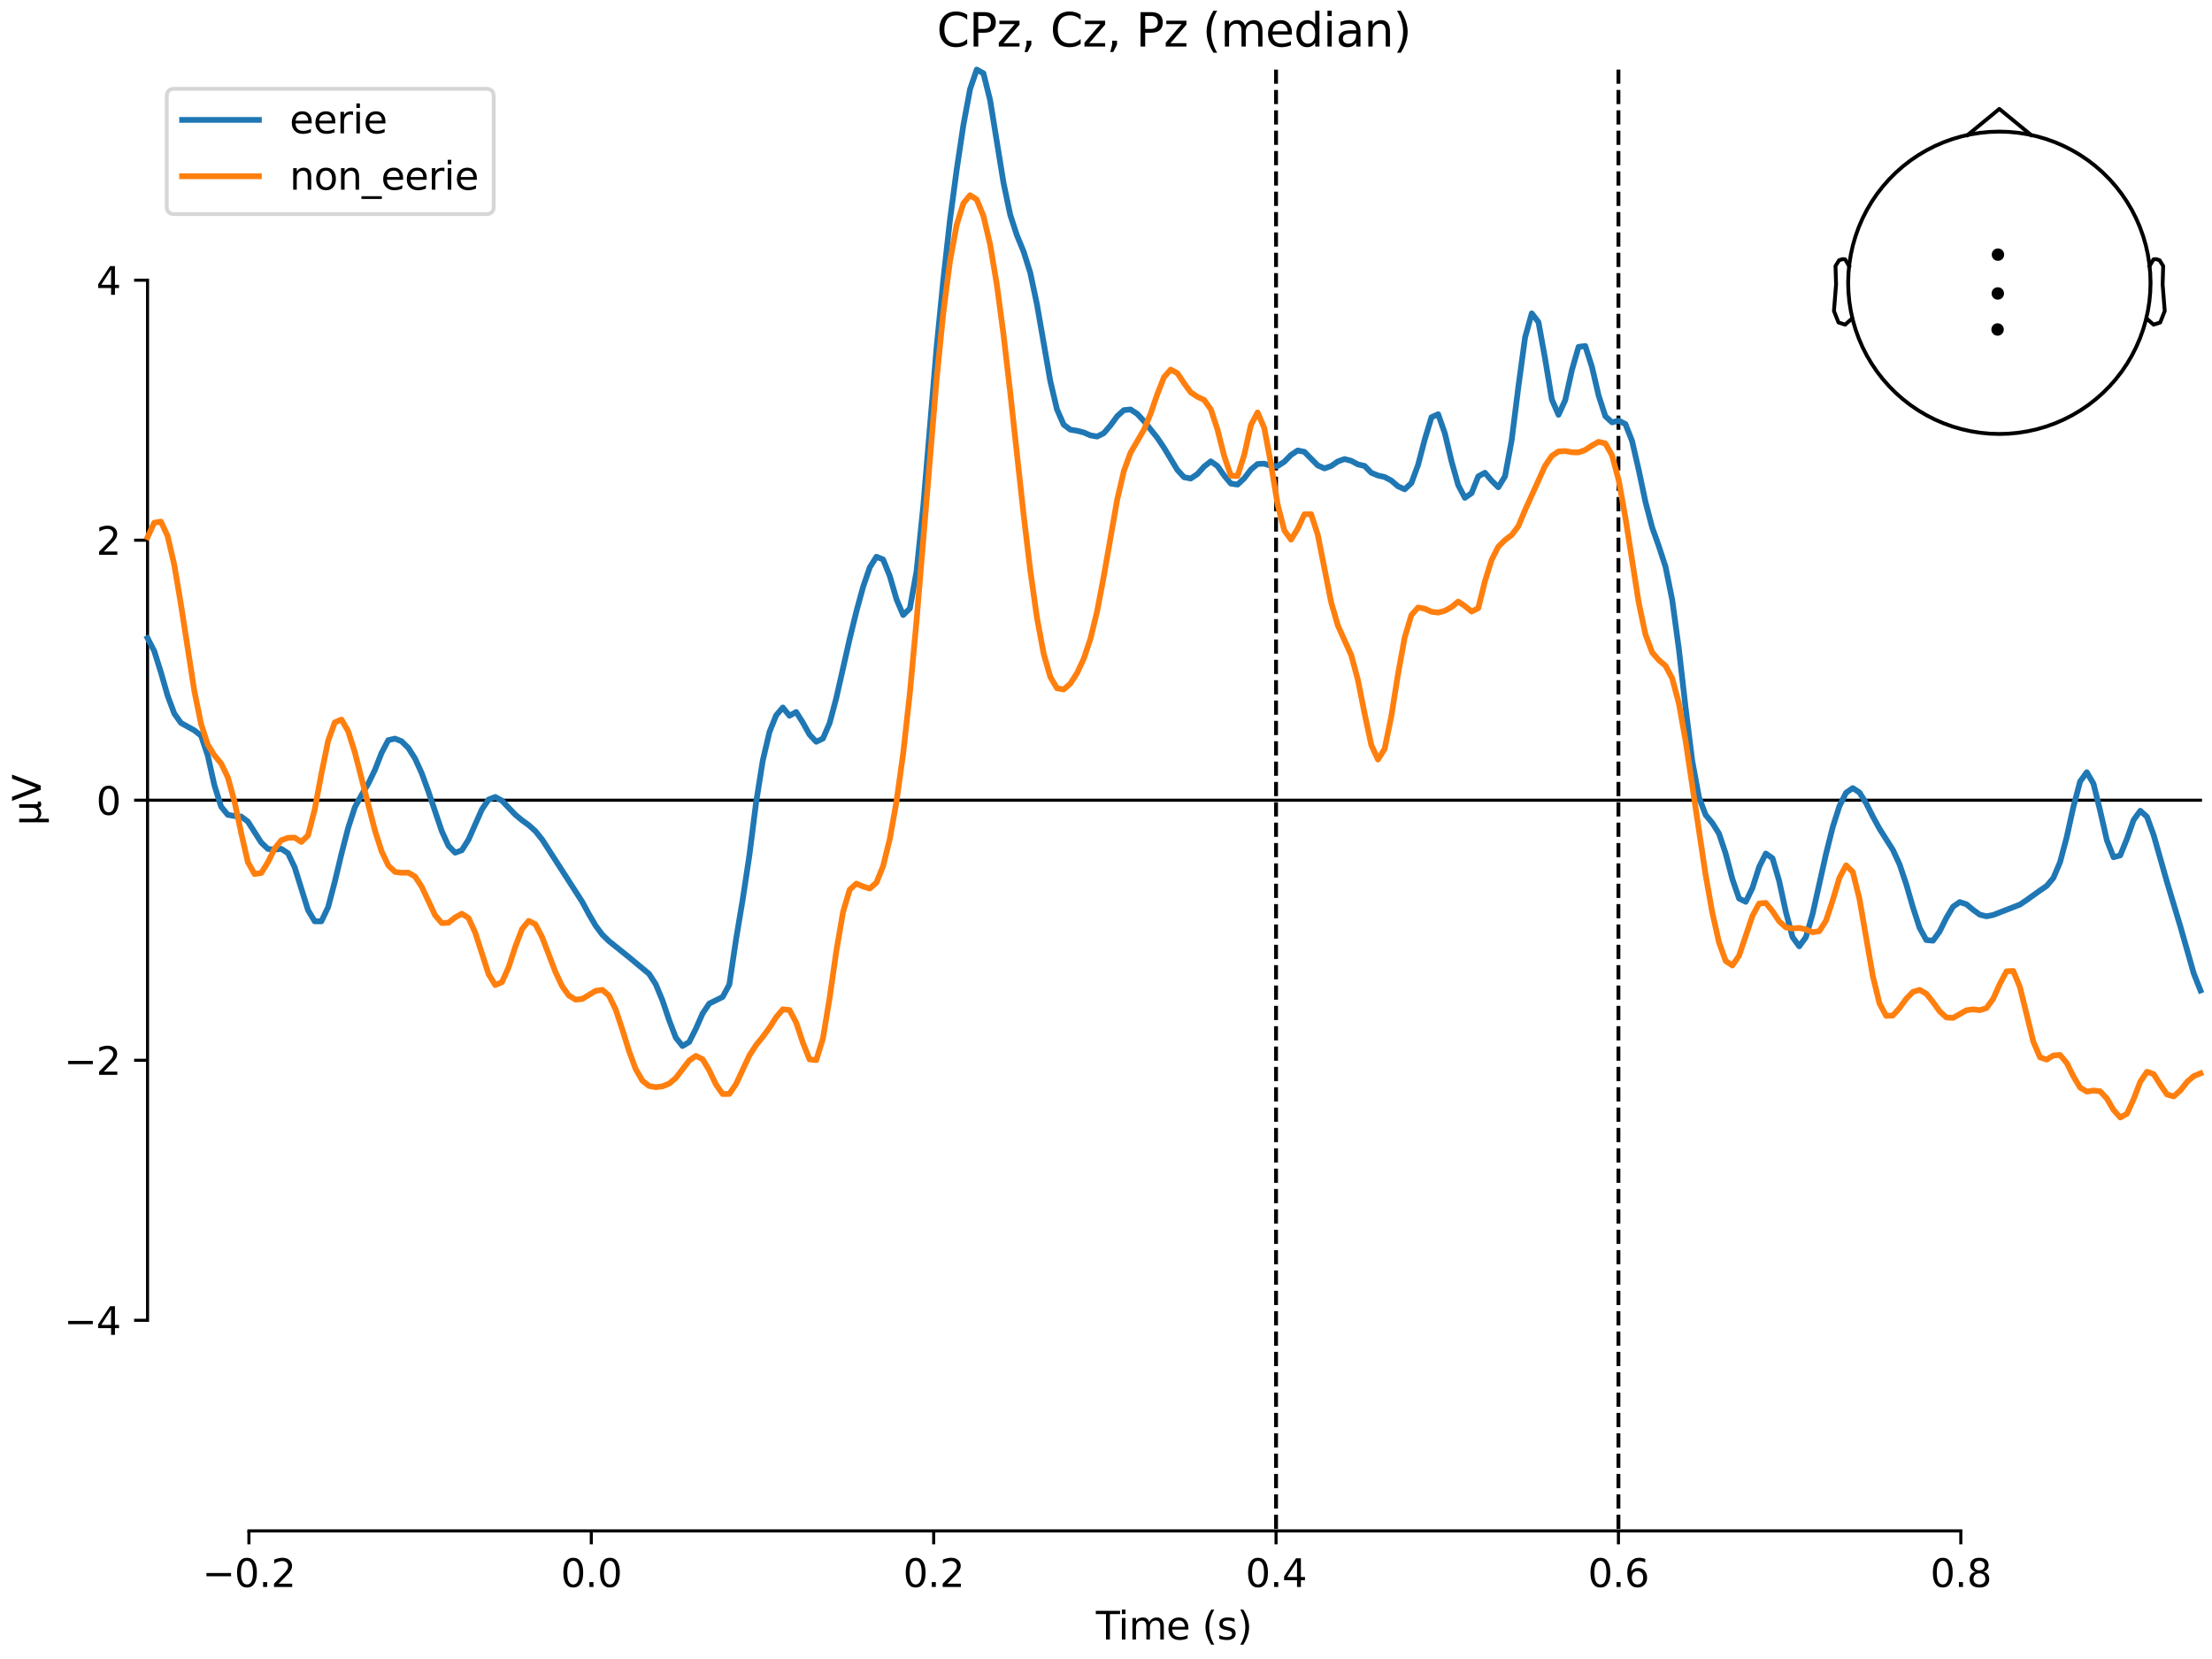 <?xml version="1.0" encoding="utf-8" standalone="no"?>
<!DOCTYPE svg PUBLIC "-//W3C//DTD SVG 1.1//EN"
  "http://www.w3.org/Graphics/SVG/1.1/DTD/svg11.dtd">
<svg xmlns:xlink="http://www.w3.org/1999/xlink" width="576pt" height="432pt" viewBox="0 0 576 432" xmlns="http://www.w3.org/2000/svg" version="1.1">
 <defs>
  <style type="text/css">*{stroke-linejoin: round; stroke-linecap: butt}</style>
 </defs>
 <g id="figure_1">
  <g id="patch_1">
   <path d="M 0 432 
L 576 432 
L 576 0 
L 0 0 
z
" style="fill: #ffffff"/>
  </g>
  <g id="axes_1">
   <g id="patch_2">
    <path d="M 38.421 398.644 
L 573 398.644 
L 573 18.118 
L 38.421 18.118 
L 38.421 398.644 
z
" style="fill: none; opacity: 0"/>
   </g>
   <g id="patch_3">
    <path d="M 38.421 343.799 
L 38.421 72.963 
" style="fill: none; stroke: #000000; stroke-width: 0.8; stroke-linejoin: miter; stroke-linecap: square"/>
   </g>
   <g id="LineCollection_1">
    <path d="M 332.282 18.118 
L 332.282 398.644 
" clip-path="url(#p846d52fdab)" style="fill: none; stroke-dasharray: 3.7,1.6; stroke-dashoffset: 0; stroke: #000000"/>
    <path d="M 421.437 18.118 
L 421.437 398.644 
" clip-path="url(#p846d52fdab)" style="fill: none; stroke-dasharray: 3.7,1.6; stroke-dashoffset: 0; stroke: #000000"/>
   </g>
   <g id="matplotlib.axis_1">
    <g id="xtick_1">
     <g id="line2d_1">
      <defs>
       <path id="m18de49114f" d="M 0 0 
L 0 3.5 
" style="stroke: #000000; stroke-width: 0.8"/>
      </defs>
      <g>
       <use xlink:href="#m18de49114f" x="64.819" y="398.644" style="stroke: #000000; stroke-width: 0.8"/>
      </g>
     </g>
     <g id="text_1">
      <!-- −0.2 -->
      <g transform="translate(52.677 413.242) scale(0.1 -0.1)">
       <defs>
        <path id="DejaVuSans-2212" d="M 678 2272 
L 4684 2272 
L 4684 1741 
L 678 1741 
L 678 2272 
z
" transform="scale(0.016)"/>
        <path id="DejaVuSans-30" d="M 2034 4250 
Q 1547 4250 1301 3770 
Q 1056 3291 1056 2328 
Q 1056 1369 1301 889 
Q 1547 409 2034 409 
Q 2525 409 2770 889 
Q 3016 1369 3016 2328 
Q 3016 3291 2770 3770 
Q 2525 4250 2034 4250 
z
M 2034 4750 
Q 2819 4750 3233 4129 
Q 3647 3509 3647 2328 
Q 3647 1150 3233 529 
Q 2819 -91 2034 -91 
Q 1250 -91 836 529 
Q 422 1150 422 2328 
Q 422 3509 836 4129 
Q 1250 4750 2034 4750 
z
" transform="scale(0.016)"/>
        <path id="DejaVuSans-2e" d="M 684 794 
L 1344 794 
L 1344 0 
L 684 0 
L 684 794 
z
" transform="scale(0.016)"/>
        <path id="DejaVuSans-32" d="M 1228 531 
L 3431 531 
L 3431 0 
L 469 0 
L 469 531 
Q 828 903 1448 1529 
Q 2069 2156 2228 2338 
Q 2531 2678 2651 2914 
Q 2772 3150 2772 3378 
Q 2772 3750 2511 3984 
Q 2250 4219 1831 4219 
Q 1534 4219 1204 4116 
Q 875 4013 500 3803 
L 500 4441 
Q 881 4594 1212 4672 
Q 1544 4750 1819 4750 
Q 2544 4750 2975 4387 
Q 3406 4025 3406 3419 
Q 3406 3131 3298 2873 
Q 3191 2616 2906 2266 
Q 2828 2175 2409 1742 
Q 1991 1309 1228 531 
z
" transform="scale(0.016)"/>
       </defs>
       <use xlink:href="#DejaVuSans-2212"/>
       <use xlink:href="#DejaVuSans-30" transform="translate(83.789 0)"/>
       <use xlink:href="#DejaVuSans-2e" transform="translate(147.412 0)"/>
       <use xlink:href="#DejaVuSans-32" transform="translate(179.199 0)"/>
      </g>
     </g>
    </g>
    <g id="xtick_2">
     <g id="line2d_2">
      <g>
       <use xlink:href="#m18de49114f" x="153.973" y="398.644" style="stroke: #000000; stroke-width: 0.8"/>
      </g>
     </g>
     <g id="text_2">
      <!-- 0.0 -->
      <g transform="translate(146.022 413.242) scale(0.1 -0.1)">
       <use xlink:href="#DejaVuSans-30"/>
       <use xlink:href="#DejaVuSans-2e" transform="translate(63.623 0)"/>
       <use xlink:href="#DejaVuSans-30" transform="translate(95.41 0)"/>
      </g>
     </g>
    </g>
    <g id="xtick_3">
     <g id="line2d_3">
      <g>
       <use xlink:href="#m18de49114f" x="243.128" y="398.644" style="stroke: #000000; stroke-width: 0.8"/>
      </g>
     </g>
     <g id="text_3">
      <!-- 0.2 -->
      <g transform="translate(235.176 413.242) scale(0.1 -0.1)">
       <use xlink:href="#DejaVuSans-30"/>
       <use xlink:href="#DejaVuSans-2e" transform="translate(63.623 0)"/>
       <use xlink:href="#DejaVuSans-32" transform="translate(95.41 0)"/>
      </g>
     </g>
    </g>
    <g id="xtick_4">
     <g id="line2d_4">
      <g>
       <use xlink:href="#m18de49114f" x="332.282" y="398.644" style="stroke: #000000; stroke-width: 0.8"/>
      </g>
     </g>
     <g id="text_4">
      <!-- 0.4 -->
      <g transform="translate(324.331 413.242) scale(0.1 -0.1)">
       <defs>
        <path id="DejaVuSans-34" d="M 2419 4116 
L 825 1625 
L 2419 1625 
L 2419 4116 
z
M 2253 4666 
L 3047 4666 
L 3047 1625 
L 3713 1625 
L 3713 1100 
L 3047 1100 
L 3047 0 
L 2419 0 
L 2419 1100 
L 313 1100 
L 313 1709 
L 2253 4666 
z
" transform="scale(0.016)"/>
       </defs>
       <use xlink:href="#DejaVuSans-30"/>
       <use xlink:href="#DejaVuSans-2e" transform="translate(63.623 0)"/>
       <use xlink:href="#DejaVuSans-34" transform="translate(95.41 0)"/>
      </g>
     </g>
    </g>
    <g id="xtick_5">
     <g id="line2d_5">
      <g>
       <use xlink:href="#m18de49114f" x="421.437" y="398.644" style="stroke: #000000; stroke-width: 0.8"/>
      </g>
     </g>
     <g id="text_5">
      <!-- 0.6 -->
      <g transform="translate(413.485 413.242) scale(0.1 -0.1)">
       <defs>
        <path id="DejaVuSans-36" d="M 2113 2584 
Q 1688 2584 1439 2293 
Q 1191 2003 1191 1497 
Q 1191 994 1439 701 
Q 1688 409 2113 409 
Q 2538 409 2786 701 
Q 3034 994 3034 1497 
Q 3034 2003 2786 2293 
Q 2538 2584 2113 2584 
z
M 3366 4563 
L 3366 3988 
Q 3128 4100 2886 4159 
Q 2644 4219 2406 4219 
Q 1781 4219 1451 3797 
Q 1122 3375 1075 2522 
Q 1259 2794 1537 2939 
Q 1816 3084 2150 3084 
Q 2853 3084 3261 2657 
Q 3669 2231 3669 1497 
Q 3669 778 3244 343 
Q 2819 -91 2113 -91 
Q 1303 -91 875 529 
Q 447 1150 447 2328 
Q 447 3434 972 4092 
Q 1497 4750 2381 4750 
Q 2619 4750 2861 4703 
Q 3103 4656 3366 4563 
z
" transform="scale(0.016)"/>
       </defs>
       <use xlink:href="#DejaVuSans-30"/>
       <use xlink:href="#DejaVuSans-2e" transform="translate(63.623 0)"/>
       <use xlink:href="#DejaVuSans-36" transform="translate(95.41 0)"/>
      </g>
     </g>
    </g>
    <g id="xtick_6">
     <g id="line2d_6">
      <g>
       <use xlink:href="#m18de49114f" x="510.592" y="398.644" style="stroke: #000000; stroke-width: 0.8"/>
      </g>
     </g>
     <g id="text_6">
      <!-- 0.8 -->
      <g transform="translate(502.64 413.242) scale(0.1 -0.1)">
       <defs>
        <path id="DejaVuSans-38" d="M 2034 2216 
Q 1584 2216 1326 1975 
Q 1069 1734 1069 1313 
Q 1069 891 1326 650 
Q 1584 409 2034 409 
Q 2484 409 2743 651 
Q 3003 894 3003 1313 
Q 3003 1734 2745 1975 
Q 2488 2216 2034 2216 
z
M 1403 2484 
Q 997 2584 770 2862 
Q 544 3141 544 3541 
Q 544 4100 942 4425 
Q 1341 4750 2034 4750 
Q 2731 4750 3128 4425 
Q 3525 4100 3525 3541 
Q 3525 3141 3298 2862 
Q 3072 2584 2669 2484 
Q 3125 2378 3379 2068 
Q 3634 1759 3634 1313 
Q 3634 634 3220 271 
Q 2806 -91 2034 -91 
Q 1263 -91 848 271 
Q 434 634 434 1313 
Q 434 1759 690 2068 
Q 947 2378 1403 2484 
z
M 1172 3481 
Q 1172 3119 1398 2916 
Q 1625 2713 2034 2713 
Q 2441 2713 2670 2916 
Q 2900 3119 2900 3481 
Q 2900 3844 2670 4047 
Q 2441 4250 2034 4250 
Q 1625 4250 1398 4047 
Q 1172 3844 1172 3481 
z
" transform="scale(0.016)"/>
       </defs>
       <use xlink:href="#DejaVuSans-30"/>
       <use xlink:href="#DejaVuSans-2e" transform="translate(63.623 0)"/>
       <use xlink:href="#DejaVuSans-38" transform="translate(95.41 0)"/>
      </g>
     </g>
    </g>
    <g id="text_7">
     <!-- Time (s) -->
     <g transform="translate(285.381 426.92) scale(0.1 -0.1)">
      <defs>
       <path id="DejaVuSans-54" d="M -19 4666 
L 3928 4666 
L 3928 4134 
L 2272 4134 
L 2272 0 
L 1638 0 
L 1638 4134 
L -19 4134 
L -19 4666 
z
" transform="scale(0.016)"/>
       <path id="DejaVuSans-69" d="M 603 3500 
L 1178 3500 
L 1178 0 
L 603 0 
L 603 3500 
z
M 603 4863 
L 1178 4863 
L 1178 4134 
L 603 4134 
L 603 4863 
z
" transform="scale(0.016)"/>
       <path id="DejaVuSans-6d" d="M 3328 2828 
Q 3544 3216 3844 3400 
Q 4144 3584 4550 3584 
Q 5097 3584 5394 3201 
Q 5691 2819 5691 2113 
L 5691 0 
L 5113 0 
L 5113 2094 
Q 5113 2597 4934 2840 
Q 4756 3084 4391 3084 
Q 3944 3084 3684 2787 
Q 3425 2491 3425 1978 
L 3425 0 
L 2847 0 
L 2847 2094 
Q 2847 2600 2669 2842 
Q 2491 3084 2119 3084 
Q 1678 3084 1418 2786 
Q 1159 2488 1159 1978 
L 1159 0 
L 581 0 
L 581 3500 
L 1159 3500 
L 1159 2956 
Q 1356 3278 1631 3431 
Q 1906 3584 2284 3584 
Q 2666 3584 2933 3390 
Q 3200 3197 3328 2828 
z
" transform="scale(0.016)"/>
       <path id="DejaVuSans-65" d="M 3597 1894 
L 3597 1613 
L 953 1613 
Q 991 1019 1311 708 
Q 1631 397 2203 397 
Q 2534 397 2845 478 
Q 3156 559 3463 722 
L 3463 178 
Q 3153 47 2828 -22 
Q 2503 -91 2169 -91 
Q 1331 -91 842 396 
Q 353 884 353 1716 
Q 353 2575 817 3079 
Q 1281 3584 2069 3584 
Q 2775 3584 3186 3129 
Q 3597 2675 3597 1894 
z
M 3022 2063 
Q 3016 2534 2758 2815 
Q 2500 3097 2075 3097 
Q 1594 3097 1305 2825 
Q 1016 2553 972 2059 
L 3022 2063 
z
" transform="scale(0.016)"/>
       <path id="DejaVuSans-20" transform="scale(0.016)"/>
       <path id="DejaVuSans-28" d="M 1984 4856 
Q 1566 4138 1362 3434 
Q 1159 2731 1159 2009 
Q 1159 1288 1364 580 
Q 1569 -128 1984 -844 
L 1484 -844 
Q 1016 -109 783 600 
Q 550 1309 550 2009 
Q 550 2706 781 3412 
Q 1013 4119 1484 4856 
L 1984 4856 
z
" transform="scale(0.016)"/>
       <path id="DejaVuSans-73" d="M 2834 3397 
L 2834 2853 
Q 2591 2978 2328 3040 
Q 2066 3103 1784 3103 
Q 1356 3103 1142 2972 
Q 928 2841 928 2578 
Q 928 2378 1081 2264 
Q 1234 2150 1697 2047 
L 1894 2003 
Q 2506 1872 2764 1633 
Q 3022 1394 3022 966 
Q 3022 478 2636 193 
Q 2250 -91 1575 -91 
Q 1294 -91 989 -36 
Q 684 19 347 128 
L 347 722 
Q 666 556 975 473 
Q 1284 391 1588 391 
Q 1994 391 2212 530 
Q 2431 669 2431 922 
Q 2431 1156 2273 1281 
Q 2116 1406 1581 1522 
L 1381 1569 
Q 847 1681 609 1914 
Q 372 2147 372 2553 
Q 372 3047 722 3315 
Q 1072 3584 1716 3584 
Q 2034 3584 2315 3537 
Q 2597 3491 2834 3397 
z
" transform="scale(0.016)"/>
       <path id="DejaVuSans-29" d="M 513 4856 
L 1013 4856 
Q 1481 4119 1714 3412 
Q 1947 2706 1947 2009 
Q 1947 1309 1714 600 
Q 1481 -109 1013 -844 
L 513 -844 
Q 928 -128 1133 580 
Q 1338 1288 1338 2009 
Q 1338 2731 1133 3434 
Q 928 4138 513 4856 
z
" transform="scale(0.016)"/>
      </defs>
      <use xlink:href="#DejaVuSans-54"/>
      <use xlink:href="#DejaVuSans-69" transform="translate(57.959 0)"/>
      <use xlink:href="#DejaVuSans-6d" transform="translate(85.742 0)"/>
      <use xlink:href="#DejaVuSans-65" transform="translate(183.154 0)"/>
      <use xlink:href="#DejaVuSans-20" transform="translate(244.678 0)"/>
      <use xlink:href="#DejaVuSans-28" transform="translate(276.465 0)"/>
      <use xlink:href="#DejaVuSans-73" transform="translate(315.479 0)"/>
      <use xlink:href="#DejaVuSans-29" transform="translate(367.578 0)"/>
     </g>
    </g>
   </g>
   <g id="matplotlib.axis_2">
    <g id="ytick_1">
     <g id="line2d_7">
      <defs>
       <path id="mca78607dec" d="M 0 0 
L -3.5 0 
" style="stroke: #000000; stroke-width: 0.8"/>
      </defs>
      <g>
       <use xlink:href="#mca78607dec" x="38.421" y="343.799" style="stroke: #000000; stroke-width: 0.8"/>
      </g>
     </g>
     <g id="text_8">
      <!-- −4 -->
      <g transform="translate(16.678 347.599) scale(0.1 -0.1)">
       <use xlink:href="#DejaVuSans-2212"/>
       <use xlink:href="#DejaVuSans-34" transform="translate(83.789 0)"/>
      </g>
     </g>
    </g>
    <g id="ytick_2">
     <g id="line2d_8">
      <g>
       <use xlink:href="#mca78607dec" x="38.421" y="276.09" style="stroke: #000000; stroke-width: 0.8"/>
      </g>
     </g>
     <g id="text_9">
      <!-- −2 -->
      <g transform="translate(16.678 279.889) scale(0.1 -0.1)">
       <use xlink:href="#DejaVuSans-2212"/>
       <use xlink:href="#DejaVuSans-32" transform="translate(83.789 0)"/>
      </g>
     </g>
    </g>
    <g id="ytick_3">
     <g id="line2d_9">
      <g>
       <use xlink:href="#mca78607dec" x="38.421" y="208.381" style="stroke: #000000; stroke-width: 0.8"/>
      </g>
     </g>
     <g id="text_10">
      <!-- 0 -->
      <g transform="translate(25.058 212.18) scale(0.1 -0.1)">
       <use xlink:href="#DejaVuSans-30"/>
      </g>
     </g>
    </g>
    <g id="ytick_4">
     <g id="line2d_10">
      <g>
       <use xlink:href="#mca78607dec" x="38.421" y="140.672" style="stroke: #000000; stroke-width: 0.8"/>
      </g>
     </g>
     <g id="text_11">
      <!-- 2 -->
      <g transform="translate(25.058 144.471) scale(0.1 -0.1)">
       <use xlink:href="#DejaVuSans-32"/>
      </g>
     </g>
    </g>
    <g id="ytick_5">
     <g id="line2d_11">
      <g>
       <use xlink:href="#mca78607dec" x="38.421" y="72.963" style="stroke: #000000; stroke-width: 0.8"/>
      </g>
     </g>
     <g id="text_12">
      <!-- 4 -->
      <g transform="translate(25.058 76.762) scale(0.1 -0.1)">
       <use xlink:href="#DejaVuSans-34"/>
      </g>
     </g>
    </g>
    <g id="text_13">
     <!-- µV -->
     <g transform="translate(10.599 214.982) rotate(-90) scale(0.1 -0.1)">
      <defs>
       <path id="DejaVuSans-b5" d="M 544 -1331 
L 544 3500 
L 1119 3500 
L 1119 1325 
Q 1119 872 1334 640 
Q 1550 409 1972 409 
Q 2434 409 2667 671 
Q 2900 934 2900 1459 
L 2900 3500 
L 3475 3500 
L 3475 806 
Q 3475 619 3529 530 
Q 3584 441 3700 441 
Q 3728 441 3778 458 
Q 3828 475 3916 513 
L 3916 50 
Q 3788 -22 3673 -56 
Q 3559 -91 3450 -91 
Q 3234 -91 3106 31 
Q 2978 153 2931 403 
Q 2775 156 2548 32 
Q 2322 -91 2016 -91 
Q 1697 -91 1473 31 
Q 1250 153 1119 397 
L 1119 -1331 
L 544 -1331 
z
" transform="scale(0.016)"/>
       <path id="DejaVuSans-56" d="M 1831 0 
L 50 4666 
L 709 4666 
L 2188 738 
L 3669 4666 
L 4325 4666 
L 2547 0 
L 1831 0 
z
" transform="scale(0.016)"/>
      </defs>
      <use xlink:href="#DejaVuSans-b5"/>
      <use xlink:href="#DejaVuSans-56" transform="translate(63.623 0)"/>
     </g>
    </g>
   </g>
   <g id="patch_4">
    <path d="M 64.819 398.644 
L 510.592 398.644 
" style="fill: none; stroke: #000000; stroke-width: 0.8; stroke-linejoin: miter; stroke-linecap: square"/>
   </g>
   <g id="patch_5">
    <path d="M 38.421 208.381 
L 573 208.381 
" style="fill: none; stroke: #000000; stroke-width: 0.8; stroke-linejoin: miter; stroke-linecap: square"/>
   </g>
   <g id="text_14">
    <!-- CPz, Cz, Pz (median) -->
    <g transform="translate(243.94 12.118) scale(0.12 -0.12)">
     <defs>
      <path id="DejaVuSans-43" d="M 4122 4306 
L 4122 3641 
Q 3803 3938 3442 4084 
Q 3081 4231 2675 4231 
Q 1875 4231 1450 3742 
Q 1025 3253 1025 2328 
Q 1025 1406 1450 917 
Q 1875 428 2675 428 
Q 3081 428 3442 575 
Q 3803 722 4122 1019 
L 4122 359 
Q 3791 134 3420 21 
Q 3050 -91 2638 -91 
Q 1578 -91 968 557 
Q 359 1206 359 2328 
Q 359 3453 968 4101 
Q 1578 4750 2638 4750 
Q 3056 4750 3426 4639 
Q 3797 4528 4122 4306 
z
" transform="scale(0.016)"/>
      <path id="DejaVuSans-50" d="M 1259 4147 
L 1259 2394 
L 2053 2394 
Q 2494 2394 2734 2622 
Q 2975 2850 2975 3272 
Q 2975 3691 2734 3919 
Q 2494 4147 2053 4147 
L 1259 4147 
z
M 628 4666 
L 2053 4666 
Q 2838 4666 3239 4311 
Q 3641 3956 3641 3272 
Q 3641 2581 3239 2228 
Q 2838 1875 2053 1875 
L 1259 1875 
L 1259 0 
L 628 0 
L 628 4666 
z
" transform="scale(0.016)"/>
      <path id="DejaVuSans-7a" d="M 353 3500 
L 3084 3500 
L 3084 2975 
L 922 459 
L 3084 459 
L 3084 0 
L 275 0 
L 275 525 
L 2438 3041 
L 353 3041 
L 353 3500 
z
" transform="scale(0.016)"/>
      <path id="DejaVuSans-2c" d="M 750 794 
L 1409 794 
L 1409 256 
L 897 -744 
L 494 -744 
L 750 256 
L 750 794 
z
" transform="scale(0.016)"/>
      <path id="DejaVuSans-64" d="M 2906 2969 
L 2906 4863 
L 3481 4863 
L 3481 0 
L 2906 0 
L 2906 525 
Q 2725 213 2448 61 
Q 2172 -91 1784 -91 
Q 1150 -91 751 415 
Q 353 922 353 1747 
Q 353 2572 751 3078 
Q 1150 3584 1784 3584 
Q 2172 3584 2448 3432 
Q 2725 3281 2906 2969 
z
M 947 1747 
Q 947 1113 1208 752 
Q 1469 391 1925 391 
Q 2381 391 2643 752 
Q 2906 1113 2906 1747 
Q 2906 2381 2643 2742 
Q 2381 3103 1925 3103 
Q 1469 3103 1208 2742 
Q 947 2381 947 1747 
z
" transform="scale(0.016)"/>
      <path id="DejaVuSans-61" d="M 2194 1759 
Q 1497 1759 1228 1600 
Q 959 1441 959 1056 
Q 959 750 1161 570 
Q 1363 391 1709 391 
Q 2188 391 2477 730 
Q 2766 1069 2766 1631 
L 2766 1759 
L 2194 1759 
z
M 3341 1997 
L 3341 0 
L 2766 0 
L 2766 531 
Q 2569 213 2275 61 
Q 1981 -91 1556 -91 
Q 1019 -91 701 211 
Q 384 513 384 1019 
Q 384 1609 779 1909 
Q 1175 2209 1959 2209 
L 2766 2209 
L 2766 2266 
Q 2766 2663 2505 2880 
Q 2244 3097 1772 3097 
Q 1472 3097 1187 3025 
Q 903 2953 641 2809 
L 641 3341 
Q 956 3463 1253 3523 
Q 1550 3584 1831 3584 
Q 2591 3584 2966 3190 
Q 3341 2797 3341 1997 
z
" transform="scale(0.016)"/>
      <path id="DejaVuSans-6e" d="M 3513 2113 
L 3513 0 
L 2938 0 
L 2938 2094 
Q 2938 2591 2744 2837 
Q 2550 3084 2163 3084 
Q 1697 3084 1428 2787 
Q 1159 2491 1159 1978 
L 1159 0 
L 581 0 
L 581 3500 
L 1159 3500 
L 1159 2956 
Q 1366 3272 1645 3428 
Q 1925 3584 2291 3584 
Q 2894 3584 3203 3211 
Q 3513 2838 3513 2113 
z
" transform="scale(0.016)"/>
     </defs>
     <use xlink:href="#DejaVuSans-43"/>
     <use xlink:href="#DejaVuSans-50" transform="translate(69.824 0)"/>
     <use xlink:href="#DejaVuSans-7a" transform="translate(130.127 0)"/>
     <use xlink:href="#DejaVuSans-2c" transform="translate(182.617 0)"/>
     <use xlink:href="#DejaVuSans-20" transform="translate(214.404 0)"/>
     <use xlink:href="#DejaVuSans-43" transform="translate(246.191 0)"/>
     <use xlink:href="#DejaVuSans-7a" transform="translate(316.016 0)"/>
     <use xlink:href="#DejaVuSans-2c" transform="translate(368.506 0)"/>
     <use xlink:href="#DejaVuSans-20" transform="translate(400.293 0)"/>
     <use xlink:href="#DejaVuSans-50" transform="translate(432.08 0)"/>
     <use xlink:href="#DejaVuSans-7a" transform="translate(492.383 0)"/>
     <use xlink:href="#DejaVuSans-20" transform="translate(544.873 0)"/>
     <use xlink:href="#DejaVuSans-28" transform="translate(576.66 0)"/>
     <use xlink:href="#DejaVuSans-6d" transform="translate(615.674 0)"/>
     <use xlink:href="#DejaVuSans-65" transform="translate(713.086 0)"/>
     <use xlink:href="#DejaVuSans-64" transform="translate(774.609 0)"/>
     <use xlink:href="#DejaVuSans-69" transform="translate(838.086 0)"/>
     <use xlink:href="#DejaVuSans-61" transform="translate(865.869 0)"/>
     <use xlink:href="#DejaVuSans-6e" transform="translate(927.148 0)"/>
     <use xlink:href="#DejaVuSans-29" transform="translate(990.527 0)"/>
    </g>
   </g>
   <g id="legend_1">
    <g id="patch_6">
     <path d="M 45.421 55.753 
L 126.563 55.753 
Q 128.563 55.753 128.563 53.753 
L 128.563 25.118 
Q 128.563 23.118 126.563 23.118 
L 45.421 23.118 
Q 43.421 23.118 43.421 25.118 
L 43.421 53.753 
Q 43.421 55.753 45.421 55.753 
z
" style="fill: #ffffff; opacity: 0.8; stroke: #cccccc; stroke-linejoin: miter"/>
    </g>
    <g id="line2d_12">
     <path d="M 47.421 31.217 
L 57.421 31.217 
L 67.421 31.217 
" style="fill: none; stroke: #1f77b4; stroke-width: 1.5; stroke-linecap: square"/>
    </g>
    <g id="text_15">
     <!-- eerie -->
     <g transform="translate(75.421 34.717) scale(0.1 -0.1)">
      <defs>
       <path id="DejaVuSans-72" d="M 2631 2963 
Q 2534 3019 2420 3045 
Q 2306 3072 2169 3072 
Q 1681 3072 1420 2755 
Q 1159 2438 1159 1844 
L 1159 0 
L 581 0 
L 581 3500 
L 1159 3500 
L 1159 2956 
Q 1341 3275 1631 3429 
Q 1922 3584 2338 3584 
Q 2397 3584 2469 3576 
Q 2541 3569 2628 3553 
L 2631 2963 
z
" transform="scale(0.016)"/>
      </defs>
      <use xlink:href="#DejaVuSans-65"/>
      <use xlink:href="#DejaVuSans-65" transform="translate(61.523 0)"/>
      <use xlink:href="#DejaVuSans-72" transform="translate(123.047 0)"/>
      <use xlink:href="#DejaVuSans-69" transform="translate(164.16 0)"/>
      <use xlink:href="#DejaVuSans-65" transform="translate(191.943 0)"/>
     </g>
    </g>
    <g id="line2d_13">
     <path d="M 47.421 45.895 
L 57.421 45.895 
L 67.421 45.895 
" style="fill: none; stroke: #ff7f0e; stroke-width: 1.5; stroke-linecap: square"/>
    </g>
    <g id="text_16">
     <!-- non_eerie -->
     <g transform="translate(75.421 49.395) scale(0.1 -0.1)">
      <defs>
       <path id="DejaVuSans-6f" d="M 1959 3097 
Q 1497 3097 1228 2736 
Q 959 2375 959 1747 
Q 959 1119 1226 758 
Q 1494 397 1959 397 
Q 2419 397 2687 759 
Q 2956 1122 2956 1747 
Q 2956 2369 2687 2733 
Q 2419 3097 1959 3097 
z
M 1959 3584 
Q 2709 3584 3137 3096 
Q 3566 2609 3566 1747 
Q 3566 888 3137 398 
Q 2709 -91 1959 -91 
Q 1206 -91 779 398 
Q 353 888 353 1747 
Q 353 2609 779 3096 
Q 1206 3584 1959 3584 
z
" transform="scale(0.016)"/>
       <path id="DejaVuSans-5f" d="M 3263 -1063 
L 3263 -1509 
L -63 -1509 
L -63 -1063 
L 3263 -1063 
z
" transform="scale(0.016)"/>
      </defs>
      <use xlink:href="#DejaVuSans-6e"/>
      <use xlink:href="#DejaVuSans-6f" transform="translate(63.379 0)"/>
      <use xlink:href="#DejaVuSans-6e" transform="translate(124.561 0)"/>
      <use xlink:href="#DejaVuSans-5f" transform="translate(187.939 0)"/>
      <use xlink:href="#DejaVuSans-65" transform="translate(237.939 0)"/>
      <use xlink:href="#DejaVuSans-65" transform="translate(299.463 0)"/>
      <use xlink:href="#DejaVuSans-72" transform="translate(360.986 0)"/>
      <use xlink:href="#DejaVuSans-69" transform="translate(402.1 0)"/>
      <use xlink:href="#DejaVuSans-65" transform="translate(429.883 0)"/>
     </g>
    </g>
   </g>
   <g id="line2d_14">
    <path d="M 38.421 166.162 
L 40.162 169.527 
L 41.903 175.073 
L 43.644 181.14 
L 45.386 185.813 
L 47.127 188.253 
L 50.61 190.189 
L 52.351 191.562 
L 54.092 196.726 
L 55.834 204.494 
L 57.575 210.037 
L 59.316 212.173 
L 61.057 212.493 
L 62.799 212.619 
L 64.54 213.934 
L 68.023 219.392 
L 69.764 221.066 
L 71.505 221.257 
L 73.247 221.032 
L 74.988 222.174 
L 76.729 225.827 
L 80.212 236.996 
L 81.953 239.91 
L 83.694 239.906 
L 85.436 236.229 
L 87.177 229.626 
L 88.918 222.328 
L 90.66 215.584 
L 92.401 210.216 
L 94.142 207.021 
L 95.883 204.086 
L 97.625 200.497 
L 99.366 196.057 
L 101.107 192.731 
L 102.849 192.338 
L 104.59 193.039 
L 106.331 194.762 
L 108.073 197.516 
L 109.814 201.344 
L 111.555 206.116 
L 115.038 216.414 
L 116.779 220.238 
L 118.52 222.036 
L 120.262 221.411 
L 122.003 218.629 
L 125.486 210.765 
L 127.227 208.204 
L 128.968 207.526 
L 130.709 208.497 
L 134.192 212.151 
L 135.933 213.592 
L 137.675 214.858 
L 139.416 216.414 
L 141.157 218.584 
L 151.605 234.815 
L 153.346 238.043 
L 155.088 241.024 
L 156.829 243.37 
L 158.57 245.061 
L 163.794 249.255 
L 169.018 253.596 
L 170.759 256.301 
L 172.501 260.503 
L 174.242 265.657 
L 175.983 270.206 
L 177.725 272.383 
L 179.466 271.343 
L 181.207 267.87 
L 182.948 263.922 
L 184.69 261.324 
L 188.172 259.609 
L 189.914 256.378 
L 191.655 244.679 
L 193.396 234.242 
L 195.138 222.739 
L 196.879 209.039 
L 198.62 198.073 
L 200.361 190.635 
L 202.103 186.287 
L 203.844 184.231 
L 205.585 186.373 
L 207.327 185.398 
L 209.068 188.183 
L 210.809 191.297 
L 212.551 193.154 
L 214.292 192.318 
L 216.033 188.286 
L 217.774 181.747 
L 221.257 166.35 
L 222.998 159.231 
L 224.74 152.869 
L 226.481 147.759 
L 228.222 144.974 
L 229.964 145.694 
L 231.705 150.017 
L 233.446 156.047 
L 235.187 160.154 
L 236.929 158.433 
L 238.67 148.745 
L 240.411 131.88 
L 243.894 90.388 
L 245.635 72.873 
L 247.377 57.206 
L 249.118 44.2 
L 250.859 32.594 
L 252.6 23.218 
L 254.342 18.118 
L 256.083 19.088 
L 257.824 26.082 
L 261.307 47.578 
L 263.048 55.886 
L 264.79 61.248 
L 266.531 65.461 
L 268.272 70.999 
L 270.013 79.204 
L 273.496 99.242 
L 275.237 106.613 
L 276.979 110.573 
L 278.72 111.888 
L 280.461 112.164 
L 282.203 112.61 
L 283.944 113.363 
L 285.685 113.674 
L 287.427 112.801 
L 289.168 110.764 
L 290.909 108.393 
L 292.65 106.799 
L 294.392 106.626 
L 296.133 107.765 
L 297.874 109.646 
L 301.357 113.993 
L 303.098 116.586 
L 306.581 122.365 
L 308.322 124.262 
L 310.063 124.606 
L 311.805 123.441 
L 313.546 121.492 
L 315.287 120.134 
L 317.029 121.354 
L 318.77 123.838 
L 320.511 125.924 
L 322.253 126.185 
L 323.994 124.555 
L 325.735 122.272 
L 327.476 120.821 
L 329.218 120.741 
L 330.959 121.319 
L 332.7 121.358 
L 334.442 120.231 
L 336.183 118.464 
L 337.924 117.304 
L 339.666 117.661 
L 343.148 121.197 
L 344.889 121.965 
L 346.631 121.352 
L 348.372 120.156 
L 350.113 119.538 
L 351.855 119.995 
L 353.596 120.93 
L 355.337 121.332 
L 357.079 123.108 
L 358.82 123.819 
L 360.561 124.21 
L 362.302 125.146 
L 364.044 126.634 
L 365.785 127.415 
L 367.526 125.782 
L 369.268 121.041 
L 371.009 114.415 
L 372.75 108.646 
L 374.492 107.861 
L 376.233 112.819 
L 377.974 120.116 
L 379.715 126.327 
L 381.457 129.637 
L 383.198 128.413 
L 384.939 124.047 
L 386.681 123.108 
L 388.422 125.171 
L 390.163 126.886 
L 391.905 124.011 
L 393.646 114.548 
L 395.387 100.682 
L 397.128 87.867 
L 398.87 81.597 
L 400.611 83.872 
L 402.352 93.474 
L 404.094 104.021 
L 405.835 108.014 
L 407.576 104.229 
L 409.318 96.388 
L 411.059 90.325 
L 412.8 90.097 
L 414.541 95.543 
L 416.283 103.01 
L 418.024 108.375 
L 419.765 109.982 
L 421.507 109.547 
L 423.248 110.414 
L 424.989 114.845 
L 426.731 122.431 
L 428.472 130.687 
L 430.213 137.326 
L 431.954 142.216 
L 433.696 147.568 
L 435.437 156.179 
L 437.178 169.032 
L 438.92 184.244 
L 440.661 198.123 
L 442.402 207.587 
L 444.144 212.208 
L 445.885 214.293 
L 447.626 217.072 
L 449.367 222.293 
L 451.109 228.912 
L 452.85 233.97 
L 454.591 234.825 
L 456.333 231.222 
L 458.074 225.754 
L 459.815 222.262 
L 461.557 223.489 
L 463.298 229.432 
L 465.039 237.476 
L 466.78 244.028 
L 468.522 246.417 
L 470.263 244.011 
L 472.004 237.979 
L 475.487 222.369 
L 477.228 215.418 
L 478.97 209.936 
L 480.711 206.423 
L 482.452 205.224 
L 484.193 206.343 
L 485.935 209.155 
L 487.676 212.603 
L 489.417 215.796 
L 492.9 221.3 
L 494.641 225.084 
L 496.383 230.254 
L 498.124 236.249 
L 499.865 241.612 
L 501.606 244.783 
L 503.348 244.952 
L 505.089 242.535 
L 506.83 239.014 
L 508.572 236.096 
L 510.313 234.902 
L 512.054 235.467 
L 513.796 236.914 
L 515.537 238.173 
L 517.278 238.605 
L 519.019 238.257 
L 525.985 235.554 
L 527.726 234.375 
L 531.209 231.88 
L 532.95 230.693 
L 534.691 228.622 
L 536.432 224.516 
L 538.174 217.958 
L 539.915 210.077 
L 541.656 203.505 
L 543.398 201.084 
L 545.139 204.081 
L 546.88 211.15 
L 548.622 218.768 
L 550.363 223.219 
L 552.104 222.745 
L 553.845 218.451 
L 555.587 213.519 
L 557.328 211.125 
L 559.069 212.682 
L 560.811 217.471 
L 564.293 229.717 
L 567.776 241.292 
L 571.258 253.511 
L 573 257.914 
L 573 257.914 
" style="fill: none; stroke: #1f77b4; stroke-width: 1.5; stroke-linecap: square"/>
   </g>
   <g id="line2d_15">
    <path d="M 38.421 139.882 
L 40.162 136.123 
L 41.903 135.828 
L 43.644 139.581 
L 45.386 147.126 
L 47.127 157.479 
L 50.61 179.941 
L 52.351 188.498 
L 54.092 193.885 
L 55.834 196.695 
L 57.575 198.792 
L 59.316 202.402 
L 61.057 208.697 
L 62.799 216.878 
L 64.54 224.48 
L 66.281 227.587 
L 68.023 227.332 
L 69.764 224.527 
L 71.505 220.984 
L 73.247 218.801 
L 74.988 218.162 
L 76.729 218.116 
L 78.47 219.243 
L 80.212 217.526 
L 81.953 210.776 
L 83.694 201.471 
L 85.436 192.945 
L 87.177 188.115 
L 88.918 187.376 
L 90.66 190.401 
L 92.401 195.912 
L 97.625 216.236 
L 99.366 221.675 
L 101.107 225.35 
L 102.849 227.034 
L 104.59 227.267 
L 106.331 227.236 
L 108.073 228.241 
L 109.814 230.904 
L 113.296 238.33 
L 115.038 240.356 
L 116.779 240.277 
L 118.52 238.898 
L 120.262 237.922 
L 122.003 239.042 
L 123.744 242.849 
L 127.227 253.673 
L 128.968 256.5 
L 130.709 255.76 
L 132.451 251.854 
L 134.192 246.504 
L 135.933 241.927 
L 137.675 239.79 
L 139.416 240.671 
L 141.157 244.002 
L 144.64 253.119 
L 146.381 256.805 
L 148.122 259.224 
L 149.864 260.295 
L 151.605 260.134 
L 155.088 258.024 
L 156.829 257.759 
L 158.57 259.252 
L 160.312 262.855 
L 162.053 268.073 
L 163.794 273.688 
L 165.535 278.385 
L 167.277 281.409 
L 169.018 282.788 
L 170.759 283.103 
L 172.501 282.881 
L 174.242 282.167 
L 175.983 280.711 
L 179.466 276.167 
L 181.207 274.949 
L 182.948 275.812 
L 184.69 278.731 
L 186.431 282.39 
L 188.172 284.878 
L 189.914 284.858 
L 191.655 282.312 
L 195.138 274.847 
L 196.879 272.14 
L 198.62 270.001 
L 200.361 267.624 
L 202.103 264.889 
L 203.844 262.82 
L 205.585 263.011 
L 207.327 266.283 
L 209.068 271.524 
L 210.809 275.861 
L 212.551 276.051 
L 214.292 270.391 
L 216.033 259.875 
L 217.774 247.685 
L 219.516 237.518 
L 221.257 231.67 
L 222.998 230.09 
L 224.74 230.84 
L 226.481 231.372 
L 228.222 229.83 
L 229.964 225.509 
L 231.705 218.438 
L 233.446 208.736 
L 235.187 196.186 
L 236.929 180.443 
L 238.67 161.601 
L 243.894 98.754 
L 245.635 81.459 
L 247.377 67.994 
L 249.118 58.559 
L 250.859 52.948 
L 252.6 50.833 
L 254.342 51.96 
L 256.083 56.251 
L 257.824 63.665 
L 259.566 74.07 
L 261.307 87.106 
L 263.048 102.091 
L 266.531 133.906 
L 268.272 148.467 
L 270.013 160.789 
L 271.755 170.162 
L 273.496 176.275 
L 275.237 179.218 
L 276.979 179.529 
L 278.72 178.003 
L 280.461 175.279 
L 282.203 171.526 
L 283.944 166.356 
L 285.685 159.207 
L 287.427 150.059 
L 290.909 130.142 
L 292.65 122.663 
L 294.392 117.879 
L 297.874 111.899 
L 299.616 107.741 
L 301.357 102.65 
L 303.098 98.228 
L 304.84 96.241 
L 306.581 97.163 
L 308.322 99.776 
L 310.063 102.165 
L 311.805 103.321 
L 313.546 104.128 
L 315.287 106.576 
L 317.029 111.846 
L 318.77 118.734 
L 320.511 123.855 
L 322.253 123.936 
L 323.994 118.458 
L 325.735 110.657 
L 327.476 107.395 
L 329.218 111.473 
L 330.959 120.853 
L 332.7 131.41 
L 334.442 138.152 
L 336.183 140.519 
L 337.924 137.665 
L 339.666 133.915 
L 341.407 133.88 
L 343.148 139.263 
L 346.631 156.845 
L 348.372 162.871 
L 351.855 170.596 
L 353.596 177.057 
L 355.337 185.813 
L 357.079 193.984 
L 358.82 197.784 
L 360.561 195.009 
L 362.302 186.49 
L 364.044 175.533 
L 365.785 165.964 
L 367.526 160.161 
L 369.268 158.189 
L 371.009 158.508 
L 372.75 159.303 
L 374.492 159.517 
L 376.233 159.039 
L 377.974 158.088 
L 379.715 156.641 
L 381.457 157.804 
L 383.198 159.241 
L 384.939 158.364 
L 386.681 151.337 
L 388.422 145.767 
L 390.163 142.34 
L 391.905 140.618 
L 393.646 139.318 
L 395.387 136.991 
L 397.128 132.812 
L 402.352 121.27 
L 404.094 118.721 
L 405.835 117.553 
L 407.576 117.457 
L 409.318 117.759 
L 411.059 117.794 
L 412.8 117.172 
L 414.541 116.011 
L 416.283 115.049 
L 418.024 115.466 
L 419.765 118.54 
L 421.507 125.058 
L 423.248 134.752 
L 426.731 156.994 
L 428.472 165.19 
L 430.213 169.883 
L 431.954 171.886 
L 433.696 173.358 
L 435.437 176.65 
L 437.178 183.182 
L 438.92 192.902 
L 444.144 227.874 
L 445.885 237.674 
L 447.626 245.404 
L 449.367 250.241 
L 451.109 251.41 
L 452.85 248.847 
L 456.333 238.495 
L 458.074 235.272 
L 459.815 235.116 
L 461.557 237.282 
L 463.298 239.923 
L 465.039 241.499 
L 466.78 241.765 
L 468.522 241.625 
L 470.263 242.018 
L 472.004 242.753 
L 473.746 242.476 
L 475.487 239.731 
L 477.228 234.453 
L 478.97 228.611 
L 480.711 225.323 
L 482.452 227.043 
L 484.193 234.04 
L 487.676 254.176 
L 489.417 261.305 
L 491.159 264.522 
L 492.9 264.435 
L 494.641 262.475 
L 496.383 260.077 
L 498.124 258.283 
L 499.865 257.76 
L 501.606 258.757 
L 503.348 260.925 
L 505.089 263.357 
L 506.83 264.937 
L 508.572 265.055 
L 512.054 263.075 
L 513.796 262.826 
L 515.537 263.052 
L 517.278 262.493 
L 519.019 260.079 
L 520.761 256.189 
L 522.502 252.924 
L 524.243 252.834 
L 525.985 257.043 
L 529.467 271.223 
L 531.209 275.31 
L 532.95 275.915 
L 534.691 274.846 
L 536.432 274.708 
L 538.174 276.798 
L 539.915 280.292 
L 541.656 283.203 
L 543.398 284.246 
L 545.139 283.98 
L 546.88 284.172 
L 548.622 286.053 
L 550.363 289.029 
L 552.104 290.981 
L 553.845 290.038 
L 555.587 286.231 
L 557.328 281.682 
L 559.069 279.088 
L 560.811 279.692 
L 562.552 282.454 
L 564.293 285.003 
L 566.035 285.504 
L 567.776 283.931 
L 569.517 281.706 
L 571.258 280.21 
L 573 279.502 
L 573 279.502 
" style="fill: none; stroke: #ff7f0e; stroke-width: 1.5; stroke-linecap: square"/>
   </g>
  </g>
  <g id="axes_2">
   <g id="PathCollection_1">
    <defs>
     <path id="C0_0_0caf1d10fc" d="M 0 1.118 
C 0.297 1.118 0.581 1 0.791 0.791 
C 1 0.581 1.118 0.297 1.118 -0 
C 1.118 -0.297 1 -0.581 0.791 -0.791 
C 0.581 -1 0.297 -1.118 0 -1.118 
C -0.297 -1.118 -0.581 -1 -0.791 -0.791 
C -1 -0.581 -1.118 -0.297 -1.118 0 
C -1.118 0.297 -1 0.581 -0.791 0.791 
C -0.581 1 -0.297 1.118 0 1.118 
z
"/>
    </defs>
    <g clip-path="url(#p3362ca3094)">
     <use xlink:href="#C0_0_0caf1d10fc" x="520.223" y="76.414" style="stroke: #000000"/>
    </g>
    <g clip-path="url(#p3362ca3094)">
     <use xlink:href="#C0_0_0caf1d10fc" x="520.166" y="85.801" style="stroke: #000000"/>
    </g>
    <g clip-path="url(#p3362ca3094)">
     <use xlink:href="#C0_0_0caf1d10fc" x="520.261" y="66.305" style="stroke: #000000"/>
    </g>
   </g>
   <g id="matplotlib.axis_3"/>
   <g id="matplotlib.axis_4"/>
   <g id="line2d_16">
    <path d="M 559.993 73.637 
L 559.915 71.165 
L 559.682 68.703 
L 559.295 66.26 
L 558.756 63.846 
L 558.066 61.471 
L 557.228 59.145 
L 556.246 56.875 
L 555.123 54.671 
L 553.864 52.543 
L 552.474 50.497 
L 550.958 48.543 
L 549.323 46.688 
L 547.574 44.939 
L 545.719 43.304 
L 543.765 41.788 
L 541.719 40.398 
L 539.591 39.139 
L 537.387 38.016 
L 535.118 37.034 
L 532.791 36.196 
L 530.416 35.506 
L 528.002 34.967 
L 525.56 34.58 
L 523.097 34.347 
L 520.626 34.27 
L 518.154 34.347 
L 515.692 34.58 
L 513.249 34.967 
L 510.835 35.506 
L 508.461 36.196 
L 506.134 37.034 
L 503.864 38.016 
L 501.66 39.139 
L 499.532 40.398 
L 497.486 41.788 
L 495.532 43.304 
L 493.677 44.939 
L 491.928 46.688 
L 490.293 48.543 
L 488.777 50.497 
L 487.387 52.543 
L 486.128 54.671 
L 485.005 56.875 
L 484.023 59.145 
L 483.185 61.471 
L 482.495 63.846 
L 481.956 66.26 
L 481.569 68.703 
L 481.336 71.165 
L 481.259 73.637 
L 481.336 76.108 
L 481.569 78.571 
L 481.956 81.013 
L 482.495 83.427 
L 483.185 85.802 
L 484.023 88.128 
L 485.005 90.398 
L 486.128 92.602 
L 487.387 94.73 
L 488.777 96.776 
L 490.293 98.73 
L 491.928 100.585 
L 493.677 102.334 
L 495.532 103.969 
L 497.486 105.485 
L 499.532 106.875 
L 501.66 108.134 
L 503.864 109.257 
L 506.134 110.239 
L 508.461 111.077 
L 510.835 111.767 
L 513.249 112.306 
L 515.692 112.693 
L 518.154 112.926 
L 520.626 113.003 
L 523.097 112.926 
L 525.56 112.693 
L 528.002 112.306 
L 530.416 111.767 
L 532.791 111.077 
L 535.118 110.239 
L 537.387 109.257 
L 539.591 108.134 
L 541.719 106.875 
L 543.765 105.485 
L 545.719 103.969 
L 547.574 102.334 
L 549.323 100.585 
L 550.958 98.73 
L 552.474 96.776 
L 553.864 94.73 
L 555.123 92.602 
L 556.246 90.398 
L 557.228 88.128 
L 558.066 85.802 
L 558.756 83.427 
L 559.295 81.013 
L 559.682 78.571 
L 559.915 76.108 
L 559.993 73.637 
" style="fill: none; stroke: #000000; stroke-linecap: square"/>
   </g>
   <g id="line2d_17">
    <path d="M 512.381 35.143 
L 520.626 28.365 
L 528.871 35.143 
" style="fill: none; stroke: #000000; stroke-linecap: square"/>
   </g>
   <g id="line2d_18">
    <path d="M 481.495 69.267 
L 480.471 67.535 
L 479.841 67.472 
L 478.905 67.763 
L 477.96 69.267 
L 478.109 74.07 
L 477.558 80.975 
L 478.739 83.974 
L 480.471 84.533 
L 482.125 83.077 
" style="fill: none; stroke: #000000; stroke-linecap: square"/>
   </g>
   <g id="line2d_19">
    <path d="M 559.756 69.267 
L 560.78 67.535 
L 561.41 67.472 
L 562.347 67.763 
L 563.291 69.267 
L 563.142 74.07 
L 563.693 80.975 
L 562.512 83.974 
L 560.78 84.533 
L 559.126 83.077 
" style="fill: none; stroke: #000000; stroke-linecap: square"/>
   </g>
  </g>
 </g>
 <defs>
  <clipPath id="p846d52fdab">
   <rect x="38.421" y="18.118" width="534.579" height="380.525"/>
  </clipPath>
  <clipPath id="p3362ca3094">
   <rect x="473.251" y="24.133" width="94.748" height="93.103"/>
  </clipPath>
 </defs>
</svg>
